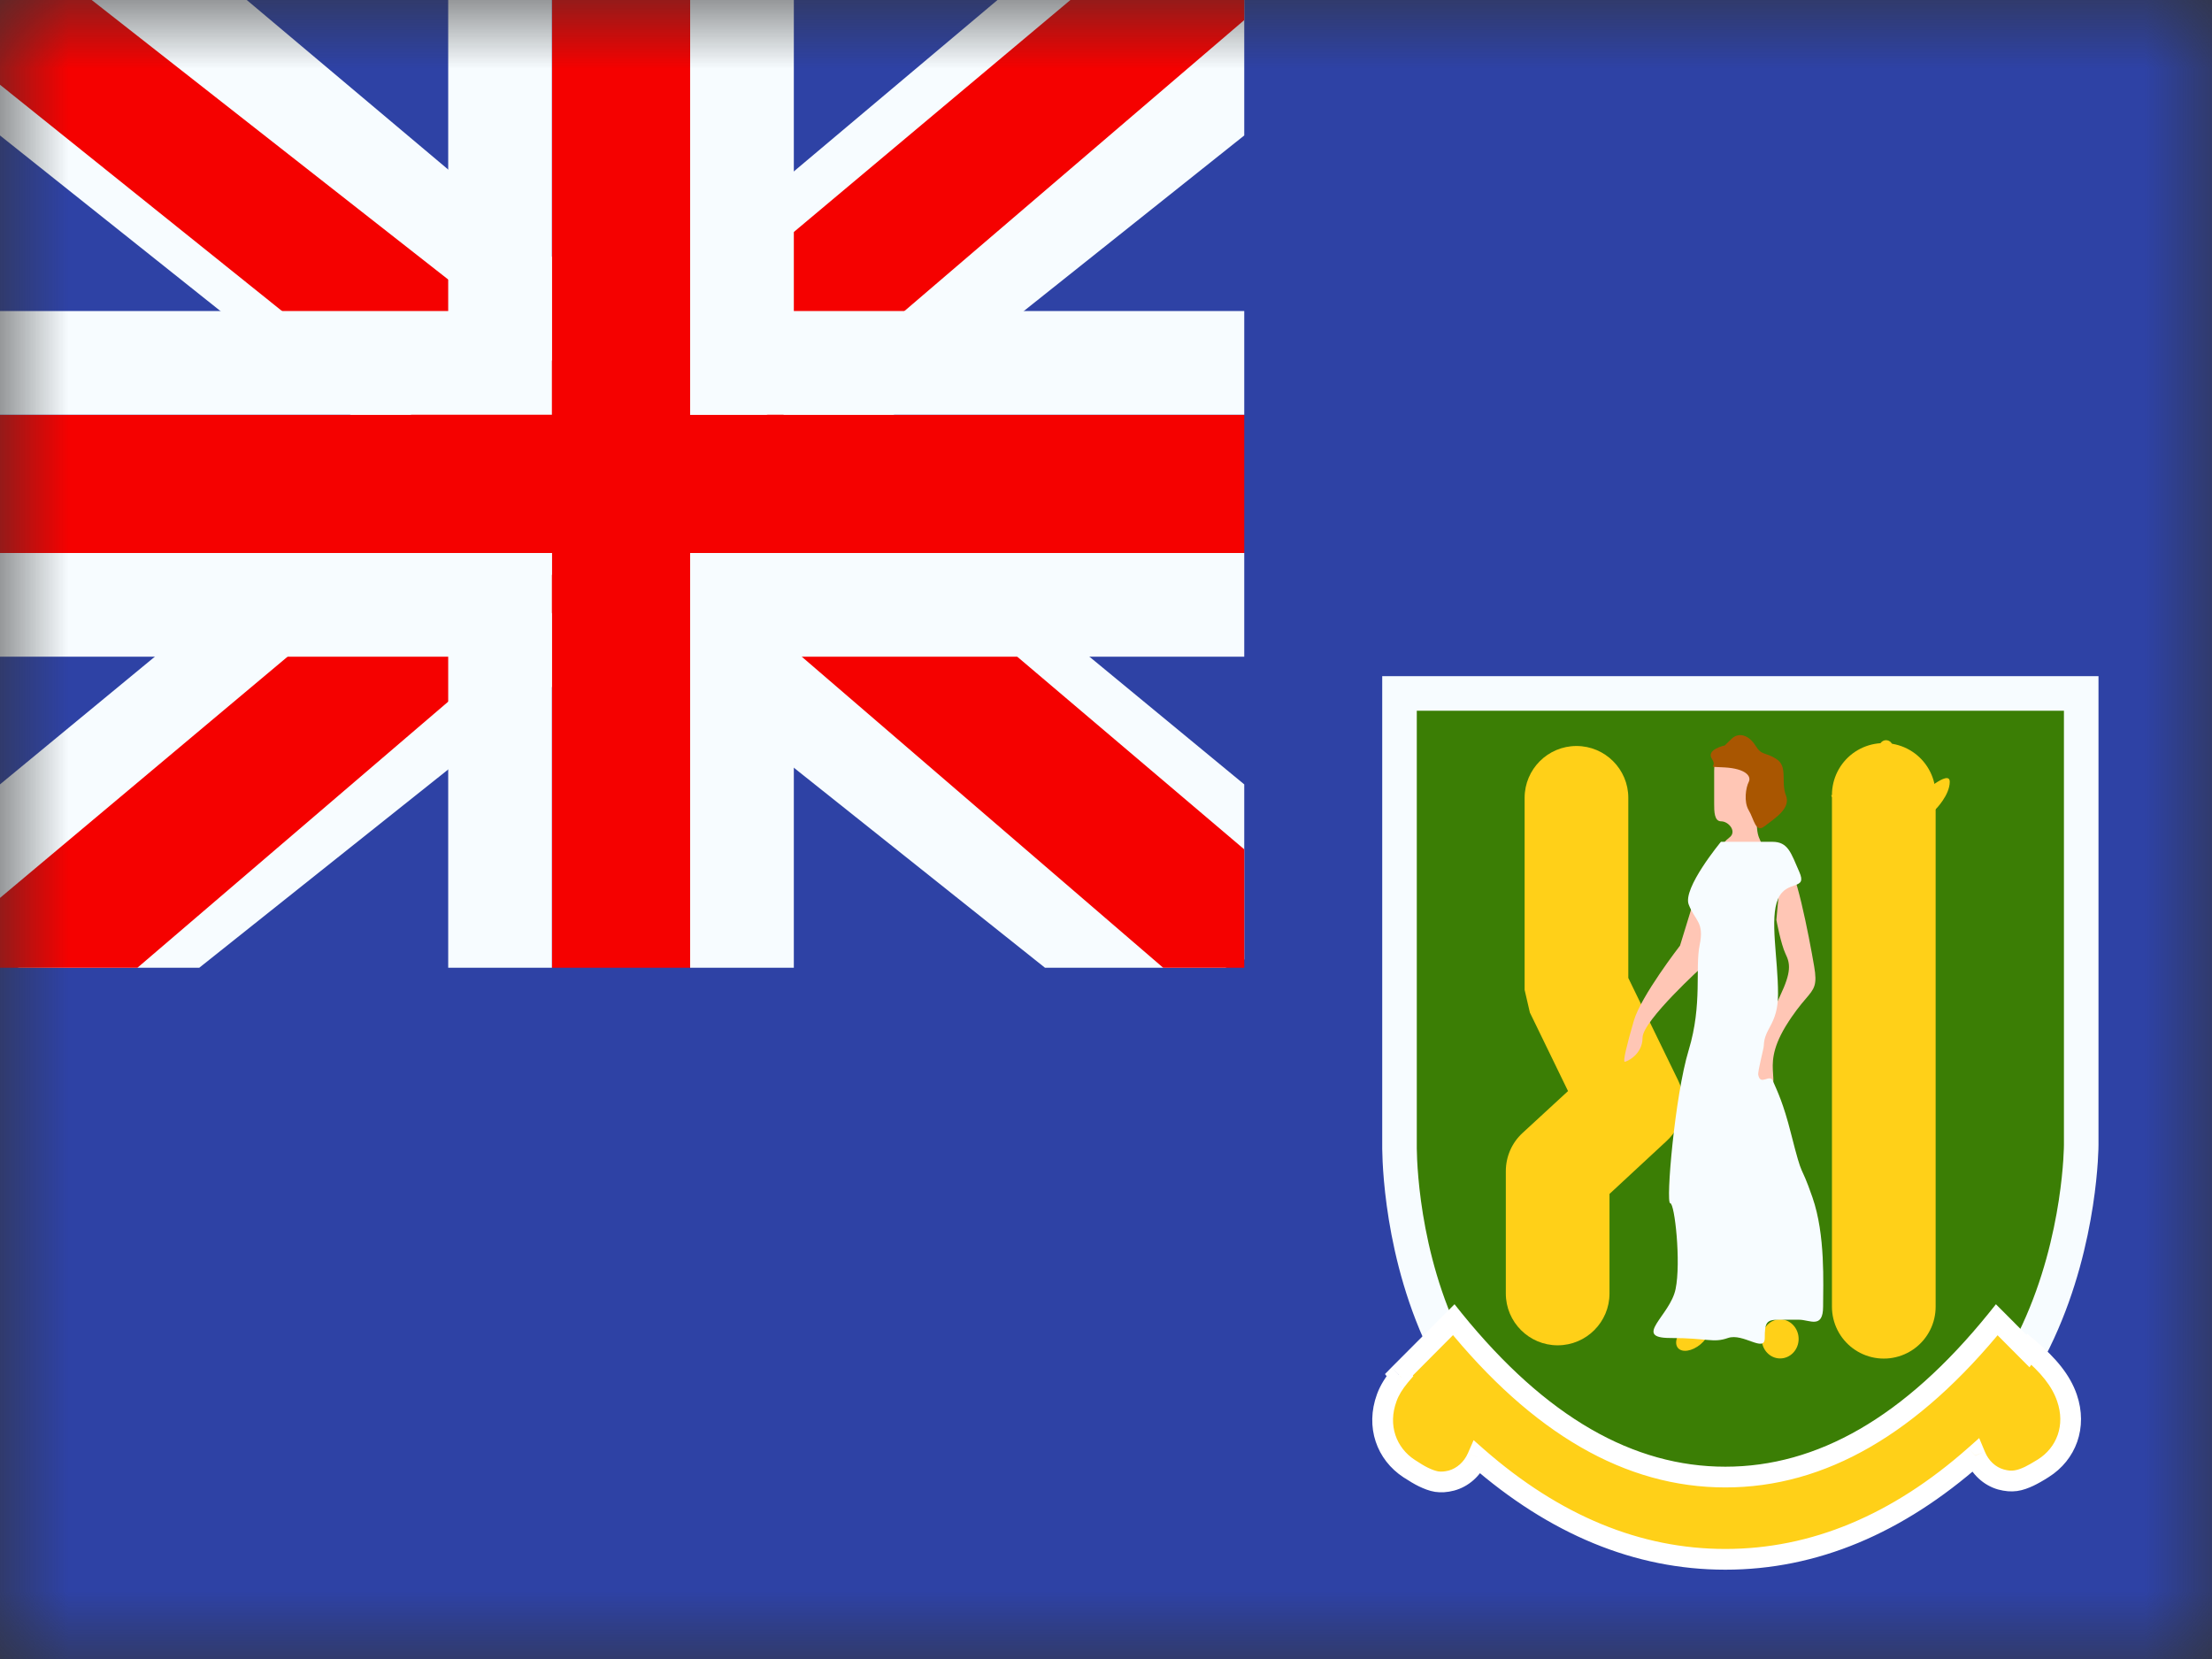<svg width="16" height="12" viewBox="0 0 16 12" fill="none" xmlns="http://www.w3.org/2000/svg">
<rect x="0" y="0" width="16" height="12" fill="#333333" stroke="none"/>
<mask id="mask0_270_55189" style="mask-type:luminance" maskUnits="userSpaceOnUse" x="0" y="0" width="16" height="12">
<rect width="16" height="12" fill="white"/>
</mask>
<g mask="url(#mask0_270_55189)">
<path fill-rule="evenodd" clip-rule="evenodd" d="M0 0V12H16V0H0Z" fill="#2E42A5"/>
<g clip-path="url(#clip0_270_55189)">
<rect width="9" height="7" fill="#2E42A5"/>
<path d="M-1.002 6.5L0.978 7.369L9.045 0.944L10.09 -0.346L7.972 -0.637L4.682 2.132L2.033 3.997L-1.002 6.5Z" fill="#F7FCFF"/>
<path d="M-0.731 7.108L0.278 7.613L9.714 -0.466H8.298L-0.731 7.108Z" fill="#F50100"/>
<path d="M10.002 6.5L8.022 7.369L-0.045 0.944L-1.09 -0.346L1.028 -0.637L4.318 2.132L6.967 3.997L10.002 6.5Z" fill="#F7FCFF"/>
<path d="M9.935 6.937L8.926 7.441L4.907 3.982L3.716 3.595L-1.19 -0.342H0.227L5.13 3.502L6.433 3.965L9.935 6.937Z" fill="#F50100"/>
<path fill-rule="evenodd" clip-rule="evenodd" d="M4.992 0H3.992V3H0V4H3.992V7H4.992V4H9V3H4.992V0Z" fill="#F50100"/>
<path fill-rule="evenodd" clip-rule="evenodd" d="M3.242 -0.75H5.742V2.25H9.75V4.75H5.742V7.75H3.242V4.75H-0.75V2.25H3.242V-0.75ZM3.992 3H0V4H3.992V7H4.992V4H9V3H4.992V0H3.992V3Z" fill="#F7FCFF"/>
</g>
<path fill-rule="evenodd" clip-rule="evenodd" d="M10.123 5.016V8.281C10.123 8.281 10.075 10.982 12.564 10.982C15.054 10.982 15.054 8.281 15.054 8.281V5.016H10.123Z" fill="#3B7E05" stroke="#F7FCFF" stroke-width="0.25"/>
<path fill-rule="evenodd" clip-rule="evenodd" d="M10.118 9.944L10.515 9.546C11.135 10.312 11.787 10.684 12.48 10.684C13.173 10.684 13.824 10.312 14.443 9.546L14.669 9.773L14.678 9.758C14.816 9.875 14.908 9.985 14.951 10.111C15.022 10.318 14.946 10.516 14.78 10.62C14.738 10.646 14.705 10.665 14.676 10.679C14.608 10.71 14.554 10.724 14.474 10.701C14.392 10.678 14.323 10.615 14.287 10.528C13.725 11.026 13.121 11.279 12.48 11.279C11.844 11.279 11.245 11.03 10.687 10.541C10.649 10.626 10.579 10.688 10.498 10.709C10.417 10.731 10.363 10.716 10.296 10.683C10.267 10.669 10.234 10.65 10.193 10.623C10.028 10.515 9.956 10.316 10.03 10.111C10.051 10.055 10.083 10.003 10.126 9.953C10.123 9.95 10.121 9.947 10.118 9.944Z" fill="#FFD018"/>
<path d="M10.515 9.546L10.573 9.499L10.521 9.434L10.462 9.493L10.515 9.546ZM10.118 9.944L10.065 9.891L10.018 9.939L10.06 9.992L10.118 9.944ZM14.443 9.546L14.496 9.493L14.437 9.434L14.385 9.499L14.443 9.546ZM14.669 9.773L14.616 9.826L14.68 9.89L14.731 9.815L14.669 9.773ZM14.678 9.758L14.727 9.701L14.663 9.647L14.616 9.716L14.678 9.758ZM14.951 10.111L15.022 10.087V10.087L14.951 10.111ZM14.78 10.62L14.74 10.557V10.557L14.78 10.62ZM14.676 10.679L14.645 10.611L14.676 10.679ZM14.474 10.701L14.494 10.629V10.629L14.474 10.701ZM14.287 10.528L14.357 10.5L14.316 10.402L14.237 10.472L14.287 10.528ZM10.687 10.541L10.736 10.485L10.659 10.417L10.618 10.511L10.687 10.541ZM10.498 10.709L10.479 10.637H10.479L10.498 10.709ZM10.296 10.683L10.328 10.616H10.328L10.296 10.683ZM10.193 10.623L10.152 10.686H10.152L10.193 10.623ZM10.03 10.111L10.101 10.137L10.03 10.111ZM10.126 9.953L10.183 10.001L10.223 9.954L10.184 9.906L10.126 9.953ZM10.462 9.493L10.065 9.891L10.172 9.997L10.568 9.599L10.462 9.493ZM12.48 10.609C11.817 10.609 11.185 10.254 10.573 9.499L10.457 9.593C11.085 10.369 11.756 10.759 12.48 10.759V10.609ZM14.385 9.499C13.774 10.254 13.142 10.609 12.48 10.609V10.759C13.204 10.759 13.874 10.369 14.502 9.594L14.385 9.499ZM14.722 9.72L14.496 9.493L14.39 9.599L14.616 9.826L14.722 9.72ZM14.616 9.716L14.607 9.731L14.731 9.815L14.741 9.8L14.616 9.716ZM15.022 10.087C14.972 9.942 14.869 9.822 14.727 9.701L14.63 9.816C14.764 9.929 14.843 10.027 14.88 10.136L15.022 10.087ZM14.819 10.684C15.016 10.56 15.104 10.326 15.022 10.087L14.88 10.136C14.94 10.309 14.877 10.471 14.74 10.557L14.819 10.684ZM14.708 10.747C14.741 10.731 14.777 10.711 14.819 10.684L14.74 10.557C14.699 10.582 14.67 10.599 14.645 10.611L14.708 10.747ZM14.453 10.774C14.502 10.787 14.546 10.791 14.59 10.785C14.633 10.779 14.671 10.764 14.708 10.747L14.645 10.611C14.614 10.625 14.591 10.633 14.569 10.636C14.549 10.639 14.526 10.638 14.494 10.629L14.453 10.774ZM14.218 10.557C14.261 10.663 14.347 10.744 14.453 10.774L14.494 10.629C14.436 10.613 14.384 10.567 14.357 10.5L14.218 10.557ZM12.48 11.354C13.143 11.354 13.763 11.092 14.337 10.585L14.237 10.472C13.686 10.96 13.099 11.204 12.48 11.204V11.354ZM10.637 10.598C11.207 11.096 11.823 11.354 12.48 11.354V11.204C11.866 11.204 11.284 10.964 10.736 10.485L10.637 10.598ZM10.517 10.782C10.623 10.754 10.71 10.676 10.755 10.571L10.618 10.511C10.589 10.577 10.536 10.621 10.479 10.637L10.517 10.782ZM10.263 10.751C10.299 10.768 10.337 10.784 10.38 10.791C10.423 10.797 10.467 10.795 10.517 10.782L10.479 10.637C10.447 10.645 10.424 10.646 10.403 10.643C10.382 10.639 10.359 10.631 10.328 10.616L10.263 10.751ZM10.152 10.686C10.194 10.713 10.23 10.735 10.263 10.751L10.328 10.616C10.303 10.604 10.274 10.586 10.234 10.56L10.152 10.686ZM9.96 10.085C9.873 10.323 9.958 10.559 10.152 10.686L10.234 10.56C10.099 10.472 10.038 10.309 10.101 10.137L9.96 10.085ZM10.068 9.905C10.022 9.96 9.984 10.019 9.96 10.085L10.101 10.137C10.117 10.091 10.145 10.047 10.183 10.001L10.068 9.905ZM10.06 9.992C10.063 9.995 10.065 9.997 10.068 10.001L10.184 9.906C10.181 9.903 10.179 9.9 10.177 9.897L10.06 9.992Z" fill="white"/>
<path d="M11.066 7.324L11.028 7.16V5.771C11.028 5.564 11.196 5.396 11.403 5.396C11.61 5.396 11.778 5.564 11.778 5.771V7.074L12.138 7.814C12.21 7.962 12.177 8.141 12.055 8.253L11.642 8.636V9.356C11.642 9.563 11.474 9.731 11.267 9.731C11.06 9.731 10.892 9.563 10.892 9.356V8.472C10.892 8.367 10.935 8.267 11.012 8.196L11.342 7.892L11.066 7.324Z" fill="#FFD018"/>
<path d="M13.626 5.75V9.452" stroke="#FFD018" stroke-width="0.75" stroke-linecap="round" stroke-linejoin="round"/>
<path fill-rule="evenodd" clip-rule="evenodd" d="M12.32 6.293L12.152 6.84C12.152 6.84 11.87 7.204 11.818 7.383C11.766 7.561 11.738 7.68 11.752 7.68C11.766 7.68 11.881 7.629 11.881 7.506C11.881 7.383 12.32 6.986 12.32 6.986L12.451 6.293H12.32Z" fill="#FFC6B5"/>
<path fill-rule="evenodd" clip-rule="evenodd" d="M13.686 5.434C13.69 5.427 13.692 5.418 13.692 5.408C13.692 5.378 13.67 5.354 13.642 5.354C13.615 5.354 13.592 5.378 13.592 5.408C13.592 5.421 13.596 5.433 13.603 5.442L13.414 5.735L13.434 5.751L13.623 5.458C13.629 5.461 13.635 5.462 13.642 5.462C13.652 5.462 13.661 5.459 13.669 5.454L13.868 5.751L13.887 5.735L13.686 5.434ZM13.679 5.688C13.687 5.678 13.692 5.665 13.692 5.651C13.692 5.622 13.67 5.597 13.642 5.597C13.615 5.597 13.592 5.622 13.592 5.651C13.592 5.67 13.601 5.686 13.613 5.695L13.566 5.752H13.245C13.245 5.752 13.28 5.833 13.389 5.854C13.423 5.886 13.508 5.945 13.508 5.945L13.46 6.004H13.806V5.945C13.89 5.945 13.922 5.878 13.933 5.854C13.938 5.844 13.939 5.842 13.939 5.854C13.939 5.897 14.001 5.854 14.001 5.854C14.001 5.854 14.103 5.752 14.103 5.655C14.103 5.559 13.889 5.752 13.889 5.752H13.744L13.679 5.688Z" fill="#FFD018"/>
<path fill-rule="evenodd" clip-rule="evenodd" d="M12.73 6.074C12.735 6.084 12.738 6.091 12.738 6.102C12.738 6.134 12.605 6.18 12.508 6.18C12.412 6.18 12.45 6.102 12.508 6.059C12.567 6.016 12.504 5.941 12.45 5.941C12.399 5.941 12.399 5.869 12.399 5.811C12.399 5.808 12.399 5.805 12.399 5.802V5.576C12.399 5.485 12.424 5.496 12.47 5.516C12.498 5.528 12.534 5.543 12.576 5.543C12.648 5.543 12.652 5.56 12.663 5.604C12.669 5.632 12.678 5.669 12.707 5.72C12.752 5.801 12.742 5.819 12.728 5.848C12.719 5.868 12.707 5.892 12.707 5.941C12.707 6.025 12.721 6.054 12.73 6.074ZM12.849 6.654L12.877 6.347C12.877 6.347 12.849 6.234 12.915 6.234C12.982 6.234 13.085 6.772 13.122 6.988C13.146 7.126 13.124 7.151 13.061 7.225C13.025 7.267 12.977 7.324 12.915 7.425C12.814 7.593 12.82 7.691 12.825 7.766C12.829 7.817 12.831 7.856 12.801 7.899C12.729 7.999 12.7 7.905 12.671 7.812C12.669 7.805 12.667 7.799 12.665 7.792C12.637 7.705 12.762 7.444 12.847 7.266C12.858 7.243 12.868 7.221 12.877 7.201C12.958 7.03 12.95 6.97 12.915 6.899C12.881 6.827 12.849 6.654 12.849 6.654Z" fill="#FFC6B5"/>
<path fill-rule="evenodd" clip-rule="evenodd" d="M13.01 9.685C13.01 9.763 12.95 9.826 12.876 9.826C12.803 9.826 12.743 9.763 12.743 9.685C12.743 9.607 12.803 9.543 12.876 9.543C12.95 9.543 13.01 9.607 13.01 9.685ZM12.3 9.724C12.24 9.774 12.167 9.786 12.137 9.75C12.107 9.714 12.131 9.644 12.191 9.594C12.251 9.544 12.323 9.532 12.354 9.568C12.384 9.604 12.36 9.674 12.3 9.724Z" fill="#FFD018"/>
<path fill-rule="evenodd" clip-rule="evenodd" d="M12.476 5.392C12.476 5.392 12.337 5.421 12.383 5.49C12.429 5.56 12.323 5.542 12.476 5.551C12.628 5.56 12.67 5.615 12.649 5.656C12.628 5.697 12.612 5.799 12.649 5.861C12.687 5.923 12.698 6.03 12.764 5.976C12.831 5.923 12.957 5.849 12.918 5.753C12.88 5.656 12.934 5.544 12.849 5.49C12.764 5.436 12.745 5.469 12.697 5.392C12.649 5.316 12.577 5.295 12.526 5.343C12.476 5.392 12.476 5.392 12.476 5.392Z" fill="#A95601"/>
<path fill-rule="evenodd" clip-rule="evenodd" d="M12.448 6.089C12.448 6.089 12.169 6.425 12.215 6.543C12.26 6.661 12.329 6.668 12.294 6.836C12.26 7.004 12.315 7.264 12.215 7.595C12.114 7.926 12.048 8.703 12.081 8.703C12.114 8.703 12.16 9.132 12.12 9.324C12.081 9.517 11.806 9.678 12.081 9.678C12.356 9.678 12.389 9.716 12.499 9.678C12.609 9.64 12.765 9.788 12.765 9.678C12.765 9.568 12.777 9.546 12.861 9.546C12.945 9.546 12.941 9.546 13.015 9.546C13.089 9.546 13.187 9.615 13.187 9.451C13.187 9.287 13.205 8.934 13.11 8.661C13.015 8.387 13.047 8.562 12.954 8.196C12.899 7.979 12.856 7.893 12.823 7.817C12.8 7.765 12.734 7.857 12.718 7.775C12.713 7.748 12.758 7.585 12.758 7.564C12.761 7.435 12.861 7.412 12.861 7.189C12.861 6.93 12.799 6.645 12.861 6.502C12.923 6.36 13.076 6.445 13.015 6.307C12.954 6.168 12.934 6.089 12.82 6.089C12.705 6.089 12.448 6.089 12.448 6.089Z" fill="#F7FCFF"/>
</g>
<defs>
<clipPath id="clip0_270_55189">
<rect width="9" height="7" fill="white"/>
</clipPath>
</defs>
</svg>
